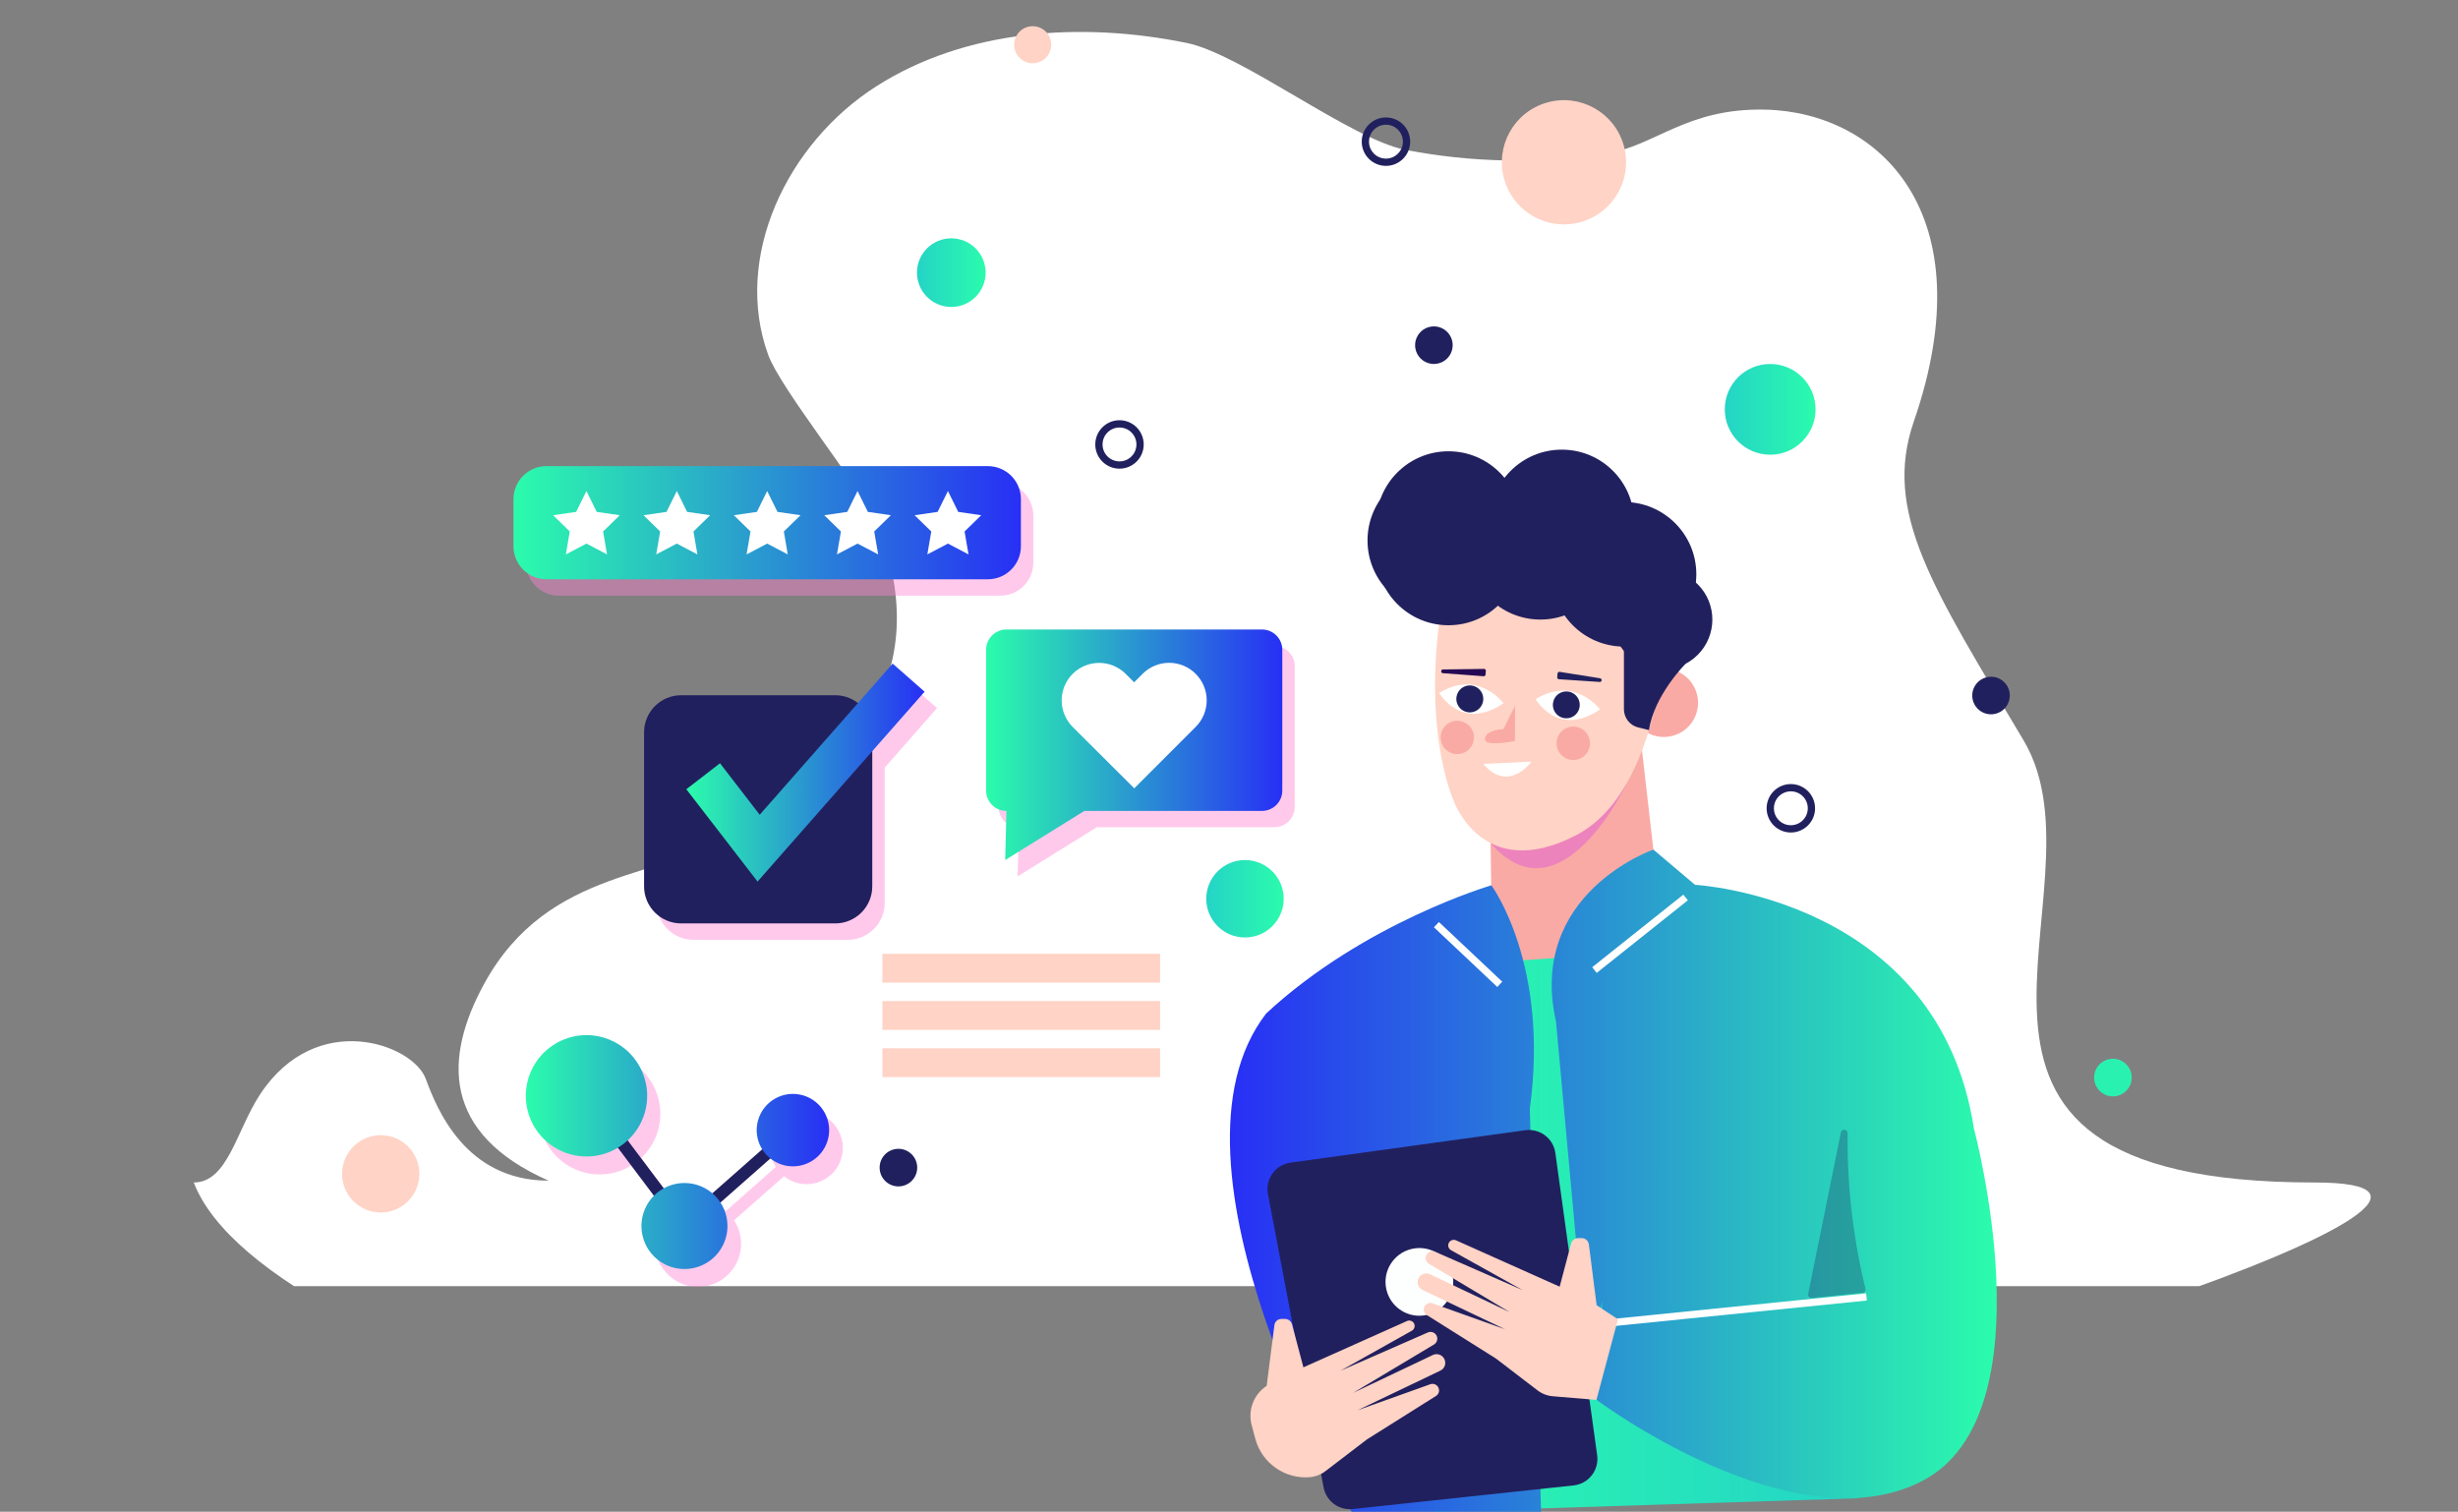 <svg width="1351" height="831" viewBox="0 0 1351 831" fill="none" xmlns="http://www.w3.org/2000/svg">
<rect x="0" y="0" width="1351" height="831" fill="#808080" stroke="none"/>
<g clip-path="url(#clip0_43_457)">
<path d="M1112.24 407C1062.3 323 1034.67 281.589 1051.89 231.716C1091.43 117.207 1032.79 61.75 970.367 60.265C926.872 59.23 909.761 80.3 882.656 84.491C846.074 90.13 808.736 89.407 772.421 82.356C742.365 76.514 682.4 29.755 652.312 23.617C594.536 11.792 530.728 16.045 481.56 47.5C432.392 78.955 402.742 141.475 422.227 195.068C428.906 213.42 471.558 266.318 479.939 284.016C495.177 316.172 498.647 355.089 481.56 386.357C464.652 417.173 431.435 435.681 402.92 457.181C367.353 483.993 302 475 266 541C244.051 581.24 242.668 623 301.5 649C255.884 649 240.116 609.601 234 593C227 574 174 554.5 143 601.5C129.948 621.288 125.242 650 106.5 650C145.881 753.26 533.479 858.467 772.421 818.687C1063.28 770.265 1409.35 650 1272 650C1029.01 650 1162.19 491 1112.24 407Z" fill="white"/>
<path opacity="0.43" d="M549.779 265.243H307.208C297.175 265.243 289.042 273.376 289.042 283.408V309.286C289.042 319.318 297.175 327.451 307.208 327.451H549.779C559.812 327.451 567.945 319.318 567.945 309.286V283.408C567.945 273.376 559.812 265.243 549.779 265.243Z" fill="#FF83D5"/>
<path d="M542.956 256.222H300.385C290.352 256.222 282.219 264.355 282.219 274.388V300.265C282.219 310.298 290.352 318.431 300.385 318.431H542.956C552.988 318.431 561.121 310.298 561.121 300.265V274.388C561.121 264.355 552.988 256.222 542.956 256.222Z" fill="url(#paint0_linear_43_457)"/>
<path d="M322.32 269.917L327.975 281.383L340.642 283.221L331.481 292.148L333.646 304.752L322.32 298.801L311.01 304.752L313.16 292.148L304.014 283.221L316.665 281.383L322.32 269.917Z" fill="white"/>
<path d="M372.003 269.917L377.658 281.383L390.308 283.221L381.148 292.148L383.313 304.752L372.003 298.801L360.676 304.752L362.842 292.148L353.681 283.221L366.332 281.383L372.003 269.917Z" fill="white"/>
<path d="M421.67 269.917L427.325 281.383L439.991 283.221L430.83 292.148L432.98 304.752L421.67 298.801L410.344 304.752L412.509 292.148L403.348 283.221L416.014 281.383L421.67 269.917Z" fill="white"/>
<path d="M471.337 269.917L477.008 281.383L489.658 283.221L480.497 292.148L482.663 304.752L471.337 298.801L460.026 304.752L462.192 292.148L453.031 283.221L465.681 281.383L471.337 269.917Z" fill="white"/>
<path d="M521.019 269.917L526.675 281.383L539.325 283.221L530.164 292.148L532.33 304.752L521.019 298.801L509.693 304.752L511.859 292.148L502.698 283.221L515.348 281.383L521.019 269.917Z" fill="white"/>
<path opacity="0.43" d="M700.458 355.011H559.994C558.527 355.011 557.075 355.3 555.719 355.861C554.364 356.423 553.133 357.246 552.095 358.283C551.058 359.32 550.235 360.552 549.674 361.907C549.113 363.262 548.824 364.715 548.824 366.182V443.58C548.824 446.543 550.001 449.384 552.095 451.479C554.19 453.574 557.032 454.75 559.994 454.75L559.324 481.749L602.822 454.719H700.458C703.42 454.719 706.262 453.542 708.357 451.448C710.451 449.353 711.628 446.511 711.628 443.549V366.197C711.63 364.729 711.343 363.275 710.782 361.918C710.222 360.561 709.4 359.327 708.362 358.288C707.325 357.249 706.092 356.425 704.736 355.863C703.38 355.301 701.926 355.011 700.458 355.011Z" fill="#FF83D5"/>
<path d="M693.619 346.022H553.17C550.208 346.022 547.367 347.199 545.272 349.294C543.177 351.388 542 354.23 542 357.192V434.591C542 436.058 542.289 437.51 542.85 438.865C543.412 440.221 544.234 441.452 545.272 442.489C546.309 443.527 547.54 444.349 548.896 444.911C550.251 445.472 551.703 445.761 553.17 445.761L552.485 472.76L595.983 445.761H693.619C695.085 445.761 696.538 445.472 697.893 444.911C699.249 444.349 700.48 443.527 701.517 442.489C702.555 441.452 703.377 440.221 703.939 438.865C704.5 437.51 704.789 436.058 704.789 434.591V357.192C704.789 355.725 704.5 354.273 703.939 352.918C703.377 351.562 702.555 350.331 701.517 349.294C700.48 348.256 699.249 347.434 697.893 346.872C696.538 346.311 695.085 346.022 693.619 346.022Z" fill="url(#paint1_linear_43_457)"/>
<path d="M657.179 370.388C655.266 368.472 652.994 366.952 650.493 365.915C647.992 364.878 645.311 364.345 642.604 364.345C639.897 364.345 637.216 364.878 634.715 365.915C632.214 366.952 629.943 368.472 628.03 370.388L623.356 375.062L618.682 370.388C614.814 366.537 609.576 364.377 604.117 364.383C598.658 364.389 593.425 366.56 589.565 370.42C585.705 374.28 583.534 379.513 583.528 384.972C583.522 390.431 585.682 395.669 589.533 399.537L594.207 404.211L623.434 433.329L652.583 404.18L657.257 399.506C661.106 395.633 663.26 390.391 663.245 384.931C663.231 379.471 661.049 374.24 657.179 370.388Z" fill="white"/>
<path opacity="0.43" d="M478.402 395.518C474.845 392.729 470.458 391.21 465.938 391.202H381.217C375.813 391.202 370.63 393.349 366.808 397.171C362.987 400.992 360.84 406.175 360.84 411.58V496.254C360.84 501.658 362.987 506.842 366.808 510.663C370.63 514.485 375.813 516.632 381.217 516.632H465.907C471.311 516.632 476.495 514.485 480.316 510.663C484.138 506.842 486.285 501.658 486.285 496.254V421.94L515.029 389.224L497.471 373.784L478.402 395.518Z" fill="#FF83D5"/>
<path d="M459.052 382.166H374.378C363.123 382.166 354 391.29 354 402.544V487.218C354 498.472 363.123 507.596 374.378 507.596H459.052C470.306 507.596 479.43 498.472 479.43 487.218V402.544C479.43 391.29 470.306 382.166 459.052 382.166Z" fill="#21205E"/>
<path d="M416.38 484.585L377.229 433.843L395.737 419.557L417.564 447.864L490.631 364.779L508.189 380.219L416.38 484.585Z" fill="url(#paint2_linear_43_457)"/>
<path d="M761.768 89.18C768.015 89.18 773.079 84.116 773.079 77.87C773.079 71.623 768.015 66.559 761.768 66.559C755.521 66.559 750.457 71.623 750.457 77.87C750.457 84.116 755.521 89.18 761.768 89.18Z" stroke="#21205E" stroke-width="4" stroke-miterlimit="10"/>
<path d="M615.311 255.621C621.557 255.621 626.621 250.557 626.621 244.311C626.621 238.064 621.557 233 615.311 233C609.064 233 604 238.064 604 244.311C604 250.557 609.064 255.621 615.311 255.621Z" stroke="#21205E" stroke-width="4" stroke-miterlimit="10"/>
<path d="M984.311 455.621C990.557 455.621 995.621 450.557 995.621 444.311C995.621 438.064 990.557 433 984.311 433C978.064 433 973 438.064 973 444.311C973 450.557 978.064 455.621 984.311 455.621Z" stroke="#21205E" stroke-width="4" stroke-miterlimit="10"/>
<path d="M868.978 122.018C887.105 116.841 897.603 97.949 892.426 79.822C887.249 61.695 868.357 51.197 850.23 56.374C832.103 61.552 821.605 80.444 826.782 98.571C831.959 116.698 850.851 127.196 868.978 122.018Z" fill="#FFD3C5"/>
<path d="M215.09 665.681C226.37 662.459 232.903 650.704 229.681 639.424C226.459 628.144 214.704 621.612 203.424 624.833C192.144 628.055 185.612 639.811 188.833 651.09C192.055 662.37 203.811 668.903 215.09 665.681Z" fill="#FFD3C5"/>
<path d="M570.393 34.392C575.804 32.847 578.938 27.208 577.392 21.797C575.847 16.386 570.208 13.253 564.797 14.798C559.386 16.344 556.253 21.983 557.798 27.393C559.344 32.804 564.983 35.938 570.393 34.392Z" fill="#FFD3C5"/>
<path d="M972.943 249.959C986.718 249.959 997.885 238.792 997.885 225.017C997.885 211.241 986.718 200.074 972.943 200.074C959.167 200.074 948 211.241 948 225.017C948 238.792 959.167 249.959 972.943 249.959Z" fill="url(#paint3_linear_43_457)"/>
<path d="M522.867 168.733C533.286 168.733 541.733 160.286 541.733 149.867C541.733 139.447 533.286 131 522.867 131C512.447 131 504 139.447 504 149.867C504 160.286 512.447 168.733 522.867 168.733Z" fill="url(#paint4_linear_43_457)"/>
<path d="M798.442 189.745C798.442 191.788 797.836 193.785 796.701 195.484C795.566 197.182 793.953 198.506 792.066 199.288C790.178 200.07 788.101 200.274 786.098 199.876C784.094 199.477 782.254 198.493 780.809 197.049C779.364 195.604 778.381 193.764 777.982 191.76C777.584 189.756 777.788 187.68 778.57 185.792C779.352 183.905 780.676 182.292 782.374 181.157C784.073 180.022 786.07 179.416 788.113 179.416C790.852 179.416 793.48 180.504 795.417 182.441C797.354 184.378 798.442 187.006 798.442 189.745Z" fill="#21205E"/>
<path d="M493.802 652.157C499.507 652.157 504.131 647.532 504.131 641.828C504.131 636.123 499.507 631.499 493.802 631.499C488.098 631.499 483.473 636.123 483.473 641.828C483.473 647.532 488.098 652.157 493.802 652.157Z" fill="#21205E"/>
<path d="M1161.33 602.658C1167.03 602.658 1171.66 598.034 1171.66 592.329C1171.66 586.625 1167.03 582 1161.33 582C1155.62 582 1151 586.625 1151 592.329C1151 598.034 1155.62 602.658 1161.33 602.658Z" fill="#29F2B1"/>
<path d="M1104.66 382.329C1104.66 384.372 1104.05 386.369 1102.92 388.068C1101.78 389.766 1100.17 391.09 1098.28 391.872C1096.39 392.654 1094.32 392.858 1092.31 392.46C1090.31 392.061 1088.47 391.077 1087.03 389.633C1085.58 388.188 1084.6 386.348 1084.2 384.344C1083.8 382.341 1084 380.264 1084.79 378.376C1085.57 376.489 1086.89 374.876 1088.59 373.741C1090.29 372.606 1092.29 372 1094.33 372C1097.07 372 1099.7 373.088 1101.63 375.025C1103.57 376.962 1104.66 379.59 1104.66 382.329Z" fill="#21205E"/>
<path d="M684.281 515.323C696.035 515.323 705.563 505.795 705.563 494.042C705.563 482.288 696.035 472.76 684.281 472.76C672.528 472.76 663 482.288 663 494.042C663 505.795 672.528 515.323 684.281 515.323Z" fill="url(#paint5_linear_43_457)"/>
<path d="M637.647 524.328H485V540.141H637.647V524.328Z" fill="#FFD3C5"/>
<path d="M637.647 550.283H485V566.096H637.647V550.283Z" fill="#FFD3C5"/>
<path d="M637.647 576.238H485V592.051H637.647V576.238Z" fill="#FFD3C5"/>
</g>
<path opacity="0.43" d="M443.314 611.07C439.765 611.066 436.28 612.012 433.22 613.81C430.16 615.608 427.637 618.193 425.914 621.295C424.19 624.397 423.329 627.905 423.419 631.453C423.509 635 424.547 638.46 426.425 641.471L398.93 665.723C395.28 662.617 390.771 660.693 386.003 660.208C381.234 659.722 376.43 660.697 372.229 663.004L352.384 636.59C358.631 630.743 362.392 622.72 362.89 614.179C363.388 605.638 360.585 597.232 355.061 590.699C349.536 584.166 341.713 580.006 333.208 579.078C324.702 578.15 316.166 580.526 309.363 585.714C302.56 590.903 298.011 598.507 296.656 606.954C295.301 615.402 297.244 624.047 302.083 631.103C306.922 638.159 314.287 643.085 322.656 644.864C331.025 646.642 339.757 645.137 347.047 640.66L366.909 667.057C363.761 670.225 361.575 674.219 360.603 678.577C359.63 682.936 359.913 687.48 361.416 691.685C362.92 695.89 365.583 699.583 369.098 702.337C372.613 705.091 376.837 706.793 381.279 707.246C385.721 707.7 390.201 706.886 394.201 704.899C398.2 702.912 401.554 699.834 403.876 696.019C406.199 692.205 407.393 687.811 407.322 683.346C407.25 678.881 405.916 674.528 403.473 670.79L430.918 646.571C433.404 648.558 436.331 649.921 439.453 650.543C442.574 651.166 445.8 651.032 448.859 650.151C451.918 649.27 454.721 647.669 457.033 645.481C459.346 643.294 461.1 640.584 462.149 637.578C463.198 634.573 463.511 631.36 463.062 628.209C462.613 625.057 461.416 622.059 459.569 619.466C457.723 616.873 455.282 614.761 452.45 613.306C449.619 611.851 446.481 611.096 443.297 611.104L443.314 611.07Z" fill="#FF83D5"/>
<path d="M375.691 678.93L319.654 604.382L325.058 600.329L376.704 669.033L432.337 619.937L436.795 625.004L375.691 678.93Z" fill="#21205E"/>
<path d="M355.711 602.356C355.711 608.953 353.755 615.402 350.09 620.887C346.425 626.372 341.215 630.648 335.12 633.172C329.025 635.697 322.319 636.357 315.848 635.07C309.378 633.783 303.435 630.607 298.77 625.942C294.105 621.277 290.928 615.333 289.641 608.863C288.354 602.393 289.014 595.686 291.539 589.591C294.064 583.496 298.339 578.287 303.824 574.621C309.31 570.956 315.759 569 322.356 569C331.202 569 339.686 572.514 345.942 578.77C352.197 585.025 355.711 593.509 355.711 602.356ZM376.198 650.287C371.521 650.287 366.95 651.673 363.061 654.271C359.173 656.869 356.143 660.562 354.353 664.883C352.563 669.203 352.095 673.957 353.007 678.544C353.92 683.13 356.172 687.344 359.478 690.65C362.785 693.957 366.998 696.209 371.585 697.121C376.171 698.034 380.926 697.565 385.246 695.776C389.567 693.986 393.259 690.956 395.857 687.067C398.455 683.179 399.842 678.608 399.842 673.931C399.842 667.66 397.351 661.646 392.917 657.212C388.483 652.778 382.469 650.287 376.198 650.287ZM435.816 601.309C431.877 601.309 428.028 602.476 424.753 604.664C421.479 606.852 418.926 609.962 417.419 613.601C415.912 617.239 415.518 621.243 416.286 625.105C417.055 628.968 418.951 632.516 421.736 635.301C424.52 638.085 428.068 639.982 431.931 640.75C435.794 641.518 439.797 641.124 443.436 639.617C447.074 638.11 450.184 635.558 452.372 632.283C454.56 629.009 455.728 625.159 455.728 621.221C455.728 615.94 453.63 610.875 449.896 607.141C446.161 603.406 441.097 601.309 435.816 601.309Z" fill="url(#paint6_linear_43_457)"/>
<path d="M908.757 467.074L900.232 392.735L818.822 429.905L819.618 486.655L824.299 541.015H867.365L908.757 467.074Z" fill="#F9AAA5"/>
<path d="M894.316 430.224C894.316 430.224 857.903 508.048 819.3 463.449L894.316 430.224Z" fill="#ED83BC"/>
<path d="M919.705 404.38C929.677 401.518 935.441 391.115 932.58 381.144C929.719 371.172 919.316 365.408 909.344 368.269C899.372 371.13 893.608 381.533 896.469 391.505C899.33 401.477 909.734 407.241 919.705 404.38Z" fill="#F9AAA5"/>
<path d="M916.944 327.759C916.944 327.759 917.741 432.634 866.07 459.226C814.4 485.818 798.783 439.665 798.783 439.665C798.783 439.665 779.202 396.62 794.799 319.134L916.944 327.759Z" fill="#FFD3C5"/>
<path d="M796.133 343.694C818.081 343.694 835.872 325.902 835.872 303.955C835.872 282.008 818.081 264.216 796.133 264.216C774.186 264.216 756.394 282.008 756.394 303.955C756.394 325.902 774.186 343.694 796.133 343.694Z" fill="#21205E"/>
<path d="M846.649 340.567C868.597 340.567 886.388 322.775 886.388 300.828C886.388 278.881 868.597 261.089 846.649 261.089C824.702 261.089 806.91 278.881 806.91 300.828C806.91 322.775 824.702 340.567 846.649 340.567Z" fill="#21205E"/>
<path d="M892.623 355.427C914.57 355.427 932.362 337.635 932.362 315.688C932.362 293.74 914.57 275.949 892.623 275.949C870.676 275.949 852.884 293.74 852.884 315.688C852.884 337.635 870.676 355.427 892.623 355.427Z" fill="#21205E"/>
<path d="M796.133 327.54C818.081 327.54 835.872 309.748 835.872 287.801C835.872 265.853 818.081 248.062 796.133 248.062C774.186 248.062 756.394 265.853 756.394 287.801C756.394 309.748 774.186 327.54 796.133 327.54Z" fill="#21205E"/>
<path d="M791.373 336.822C813.32 336.822 831.112 319.03 831.112 297.083C831.112 275.136 813.32 257.344 791.373 257.344C769.426 257.344 751.634 275.136 751.634 297.083C751.634 319.03 769.426 336.822 791.373 336.822Z" fill="#21205E"/>
<path d="M858.421 326.643C880.368 326.643 898.16 308.851 898.16 286.904C898.16 264.957 880.368 247.165 858.421 247.165C836.474 247.165 818.682 264.957 818.682 286.904C818.682 308.851 836.474 326.643 858.421 326.643Z" fill="#21205E"/>
<path d="M933.148 359.94C943.844 349.244 943.844 331.903 933.148 321.206C922.452 310.51 905.11 310.51 894.414 321.206C883.718 331.903 883.718 349.244 894.414 359.94C905.11 370.636 922.452 370.636 933.148 359.94Z" fill="#21205E"/>
<path d="M926.465 364.868C926.465 364.868 909.235 381.959 906.347 401.341L900.371 399.867C898.148 399.309 896.175 398.028 894.761 396.224C893.347 394.421 892.574 392.198 892.563 389.907V355.447L926.465 364.868Z" fill="#21205E"/>
<path d="M832.706 387.975V407.277C832.706 407.277 815.435 410.962 816.192 405.962C816.949 400.962 826.331 400.783 826.331 400.783L832.706 387.975Z" fill="#F9AAA5"/>
<path d="M855.553 408.571C855.549 410.389 856.085 412.167 857.092 413.68C858.1 415.194 859.534 416.374 861.213 417.071C862.891 417.769 864.739 417.952 866.522 417.599C868.305 417.245 869.944 416.37 871.229 415.084C872.514 413.799 873.389 412.161 873.743 410.378C874.097 408.595 873.913 406.747 873.216 405.068C872.518 403.389 871.338 401.955 869.825 400.948C868.312 399.94 866.534 399.404 864.716 399.408C863.513 399.408 862.321 399.645 861.209 400.106C860.098 400.566 859.088 401.241 858.237 402.092C857.386 402.943 856.711 403.953 856.25 405.065C855.79 406.177 855.553 407.368 855.553 408.571Z" fill="#F9AAA5"/>
<path d="M791.811 405.364C791.811 407.177 792.348 408.948 793.355 410.455C794.362 411.962 795.793 413.136 797.467 413.83C799.141 414.523 800.984 414.705 802.761 414.351C804.538 413.998 806.171 413.125 807.453 411.843C808.734 410.562 809.607 408.929 809.96 407.152C810.314 405.374 810.132 403.532 809.439 401.858C808.745 400.184 807.571 398.752 806.064 397.746C804.557 396.739 802.786 396.201 800.973 396.201C799.77 396.201 798.579 396.438 797.467 396.899C796.355 397.359 795.345 398.034 794.494 398.885C793.643 399.736 792.969 400.746 792.508 401.858C792.048 402.97 791.811 404.161 791.811 405.364Z" fill="#F9AAA5"/>
<path d="M856.071 370.247C856.08 370.105 856.119 369.968 856.184 369.842C856.25 369.717 856.341 369.607 856.452 369.519C856.562 369.431 856.69 369.367 856.827 369.331C856.964 369.295 857.107 369.288 857.246 369.31L879.456 372.836C879.593 372.86 879.724 372.911 879.841 372.987C879.958 373.062 880.059 373.16 880.137 373.276C880.215 373.391 880.269 373.521 880.296 373.658C880.323 373.794 880.322 373.935 880.293 374.071C880.241 374.312 880.103 374.525 879.905 374.672C879.707 374.818 879.463 374.888 879.217 374.868L856.848 373.374C856.712 373.366 856.58 373.332 856.458 373.272C856.337 373.213 856.228 373.13 856.139 373.028C856.05 372.925 855.982 372.807 855.94 372.678C855.897 372.549 855.881 372.413 855.892 372.278L856.071 370.247Z" fill="#21205E"/>
<path d="M793.106 367.996L815.654 367.697C815.796 367.693 815.936 367.72 816.066 367.775C816.196 367.83 816.313 367.912 816.41 368.015C816.506 368.119 816.579 368.242 816.623 368.376C816.668 368.51 816.684 368.652 816.67 368.792L816.511 370.784C816.501 370.918 816.464 371.048 816.404 371.168C816.343 371.287 816.26 371.393 816.158 371.48C816.056 371.567 815.938 371.633 815.81 371.675C815.683 371.716 815.549 371.732 815.415 371.721L793.046 370.047C792.804 370.029 792.576 369.925 792.404 369.753C792.233 369.581 792.128 369.353 792.11 369.111C792.096 368.971 792.111 368.83 792.155 368.696C792.198 368.563 792.269 368.44 792.363 368.335C792.456 368.23 792.571 368.146 792.699 368.087C792.826 368.029 792.965 367.998 793.106 367.996Z" fill="#260955"/>
<path d="M841.768 418.65C841.768 418.65 829.12 436.319 815.256 419.905L841.768 418.65Z" fill="white"/>
<path d="M879.456 389.967C879.456 389.967 865.512 371.183 844.039 384.31C843.979 384.31 856.269 405.783 879.456 389.967Z" fill="white"/>
<path d="M853.561 386.58C853.386 388.031 853.646 389.501 854.307 390.805C854.967 392.108 856 393.186 857.273 393.903C858.547 394.62 860.004 394.943 861.461 394.831C862.918 394.72 864.31 394.179 865.459 393.277C866.609 392.375 867.466 391.153 867.921 389.764C868.376 388.375 868.409 386.883 868.016 385.475C867.623 384.068 866.821 382.809 865.713 381.857C864.604 380.904 863.238 380.302 861.787 380.127C860.823 380.007 859.844 380.079 858.908 380.339C857.972 380.599 857.096 381.042 856.331 381.642C855.567 382.242 854.928 382.987 854.453 383.834C853.977 384.682 853.674 385.615 853.561 386.58Z" fill="#21205E"/>
<path d="M826.391 386.56C826.391 386.56 812.567 367.777 790.994 380.903C790.994 380.903 803.285 402.376 826.391 386.56Z" fill="white"/>
<path d="M800.515 383.174C800.316 384.631 800.555 386.115 801.202 387.435C801.849 388.756 802.874 389.855 804.147 390.591C805.42 391.327 806.883 391.668 808.35 391.57C809.818 391.473 811.223 390.94 812.387 390.041C813.551 389.142 814.421 387.917 814.886 386.522C815.352 385.127 815.391 383.625 815.001 382.208C814.61 380.79 813.806 379.521 812.691 378.561C811.577 377.602 810.202 376.996 808.742 376.82C806.81 376.582 804.863 377.116 803.322 378.306C801.782 379.496 800.773 381.245 800.515 383.174Z" fill="#21205E"/>
<path d="M980.467 517.61L761.514 533.266L788.784 831L1021.16 823.59L980.467 517.61Z" fill="url(#paint7_linear_43_457)"/>
<path d="M819.698 486.655C819.698 486.655 851.788 529.701 840.832 609.517L847.007 830.98H742.909C742.909 830.98 631.779 640.014 695.959 557.07C749.98 506.993 819.698 486.655 819.698 486.655ZM880.591 715.448L877.564 769.509C877.564 769.509 986.243 850.899 1056.74 813.969C1127.23 777.039 1084.9 620.274 1084.9 620.274C1065.48 493.487 931.645 486.376 931.645 486.376L908.757 467.015C908.757 467.015 839.378 491.097 855.234 561.532L868.719 708.934L878.838 724.113" fill="url(#paint8_linear_43_457)"/>
<path d="M1025.68 710.933L886.373 725.009L886.773 728.973L1026.08 714.897L1025.68 710.933Z" fill="white"/>
<path d="M925.218 491.774L875.127 531.675L877.609 534.791L927.7 494.89L925.218 491.774Z" fill="white"/>
<path d="M790.879 506.827L788.147 509.727L822.954 542.527L825.686 539.628L790.879 506.827Z" fill="white"/>
<path d="M877.862 799.986L854.875 633.779C854.341 629.932 852.302 626.454 849.206 624.108C846.11 621.763 842.21 620.742 838.362 621.27L709.305 639.078C707.337 639.351 705.445 640.02 703.744 641.046C702.042 642.072 700.567 643.433 699.406 645.045C698.246 646.658 697.425 648.49 696.994 650.429C696.562 652.368 696.529 654.375 696.895 656.328L727.511 817.674C728.196 821.287 730.215 824.51 733.168 826.702C736.12 828.895 739.79 829.896 743.447 829.506L864.954 816.519C866.897 816.303 868.776 815.7 870.482 814.747C872.188 813.795 873.687 812.51 874.889 810.97C876.092 809.43 876.974 807.664 877.485 805.778C877.995 803.892 878.124 801.922 877.862 799.986Z" fill="#21205E"/>
<path d="M784.394 722.759C794.397 720.408 800.599 710.393 798.247 700.391C795.896 690.388 785.881 684.186 775.879 686.538C765.876 688.889 759.674 698.904 762.026 708.906C764.377 718.909 774.392 725.111 784.394 722.759Z" fill="#FDFFFF"/>
<path d="M889.296 725.208L877.564 717.44L873.301 684.055C873.179 683.121 872.73 682.26 872.034 681.625C871.337 680.991 870.438 680.624 869.497 680.589H867.305C866.435 680.605 865.593 680.906 864.91 681.446C864.226 681.985 863.738 682.734 863.521 683.577L857.246 707.281L800.337 681.824C799.631 681.486 798.823 681.435 798.08 681.68C797.338 681.925 796.719 682.448 796.353 683.139C795.975 683.84 795.889 684.662 796.112 685.426C796.336 686.19 796.852 686.836 797.548 687.222L836.829 709.134L788.823 688.099C788.017 687.745 787.111 687.687 786.266 687.935C785.421 688.182 784.69 688.72 784.202 689.453C783.923 689.873 783.733 690.346 783.642 690.842C783.551 691.338 783.562 691.847 783.673 692.339C783.785 692.83 783.996 693.294 784.292 693.702C784.588 694.11 784.964 694.454 785.397 694.712L829.777 721.264L785.955 700.449C784.87 699.945 783.634 699.871 782.496 700.24C781.359 700.61 780.403 701.396 779.82 702.441C779.497 703 779.292 703.619 779.217 704.26C779.143 704.901 779.201 705.551 779.388 706.169C779.574 706.787 779.886 707.36 780.303 707.853C780.72 708.345 781.233 708.748 781.812 709.034L827.308 730.726L787.349 716.424C786.582 716.152 785.745 716.147 784.974 716.411C784.204 716.675 783.546 717.192 783.107 717.878C782.847 718.278 782.669 718.726 782.585 719.196C782.5 719.665 782.51 720.147 782.614 720.612C782.718 721.078 782.913 721.518 783.189 721.907C783.466 722.296 783.817 722.626 784.222 722.878L822.228 746.781L845.076 764.27C847.523 766.149 850.464 767.277 853.541 767.517L877.444 769.509L889.296 725.208Z" fill="#FFD3C5"/>
<path d="M696.198 761.8L700.461 728.415C700.57 727.499 701.003 726.651 701.683 726.027C702.362 725.402 703.243 725.041 704.166 725.009H706.357C707.211 725.023 708.038 725.312 708.716 725.832C709.394 726.352 709.887 727.076 710.122 727.898L716.396 751.621L773.326 726.165C774.019 725.852 774.806 725.813 775.527 726.057C776.247 726.301 776.849 726.809 777.21 727.479C777.559 728.168 777.632 728.964 777.413 729.705C777.195 730.445 776.702 731.074 776.035 731.463L736.754 753.494L784.759 732.459C785.561 732.105 786.461 732.044 787.303 732.288C788.145 732.533 788.873 733.066 789.361 733.794C789.64 734.215 789.831 734.689 789.922 735.187C790.013 735.684 790.002 736.195 789.891 736.688C789.779 737.182 789.569 737.647 789.272 738.057C788.976 738.467 788.599 738.812 788.166 739.072L743.785 765.625L787.608 744.809C788.69 744.307 789.923 744.233 791.057 744.603C792.192 744.972 793.144 745.758 793.723 746.801C794.049 747.359 794.256 747.978 794.332 748.62C794.408 749.262 794.351 749.913 794.164 750.532C793.977 751.151 793.665 751.724 793.246 752.217C792.827 752.709 792.312 753.11 791.731 753.394L746.176 775.206L786.134 760.904C786.901 760.631 787.738 760.627 788.509 760.891C789.279 761.155 789.938 761.672 790.377 762.358C790.636 762.758 790.814 763.206 790.899 763.675C790.983 764.145 790.973 764.627 790.869 765.092C790.766 765.558 790.57 765.998 790.294 766.387C790.017 766.776 789.666 767.106 789.261 767.358L751.275 791.261L728.408 808.75C725.955 810.62 723.016 811.747 719.942 811.997C713.253 812.544 706.584 810.724 701.1 806.854C695.617 802.983 691.668 797.309 689.943 790.823L687.951 783.373C686.878 779.367 687.097 775.124 688.578 771.25C690.059 767.376 692.726 764.068 696.198 761.8Z" fill="#FFD3C5"/>
<path opacity="0.3" d="M1011.76 622.704L993.833 711.245C993.776 711.529 993.785 711.822 993.862 712.101C993.938 712.38 994.079 712.637 994.272 712.852C994.466 713.067 994.707 713.234 994.977 713.338C995.246 713.443 995.537 713.484 995.825 713.456L1023.71 710.648C1023.98 710.619 1024.23 710.534 1024.46 710.397C1024.69 710.261 1024.89 710.077 1025.04 709.857C1025.19 709.638 1025.29 709.389 1025.34 709.126C1025.38 708.864 1025.37 708.595 1025.31 708.337C1018.49 680.432 1015.21 651.784 1015.52 623.062C1015.57 622.563 1015.42 622.065 1015.1 621.679C1014.78 621.292 1014.32 621.048 1013.82 621.001C1013.32 620.953 1012.82 621.106 1012.44 621.425C1012.05 621.745 1011.81 622.205 1011.76 622.704Z" fill="#21205E"/>
<defs>
<linearGradient id="paint0_linear_43_457" x1="282.219" y1="287.334" x2="561.121" y2="287.334" gradientUnits="userSpaceOnUse">
<stop stop-color="#2BFCAC"/>
<stop offset="1" stop-color="#282FF5"/>
</linearGradient>
<linearGradient id="paint1_linear_43_457" x1="542" y1="409.383" x2="704.789" y2="409.383" gradientUnits="userSpaceOnUse">
<stop stop-color="#2BFCAC"/>
<stop offset="1" stop-color="#282FF5"/>
</linearGradient>
<linearGradient id="paint2_linear_43_457" x1="377.229" y1="424.682" x2="508.189" y2="424.682" gradientUnits="userSpaceOnUse">
<stop stop-color="#2BFCAC"/>
<stop offset="1" stop-color="#282FF5"/>
</linearGradient>
<linearGradient id="paint3_linear_43_457" x1="948" y1="225.017" x2="997.885" y2="225.017" gradientUnits="userSpaceOnUse">
<stop stop-color="#24D4C6"/>
<stop offset="1" stop-color="#2BFBAC"/>
</linearGradient>
<linearGradient id="paint4_linear_43_457" x1="504.016" y1="149.867" x2="541.733" y2="149.867" gradientUnits="userSpaceOnUse">
<stop stop-color="#24D4C6"/>
<stop offset="1" stop-color="#2BFBAC"/>
</linearGradient>
<linearGradient id="paint5_linear_43_457" x1="663" y1="494.042" x2="705.563" y2="494.042" gradientUnits="userSpaceOnUse">
<stop stop-color="#24D4C6"/>
<stop offset="1" stop-color="#2BFBAC"/>
</linearGradient>
<linearGradient id="paint6_linear_43_457" x1="289" y1="633.33" x2="455.728" y2="633.33" gradientUnits="userSpaceOnUse">
<stop stop-color="#2BFCAC"/>
<stop offset="1" stop-color="#282FF5"/>
</linearGradient>
<linearGradient id="paint7_linear_43_457" x1="1021.16" y1="674.315" x2="761.514" y2="674.315" gradientUnits="userSpaceOnUse">
<stop stop-color="#24D4C6"/>
<stop offset="1" stop-color="#2BFBAC"/>
</linearGradient>
<linearGradient id="paint8_linear_43_457" x1="1097.43" y1="649.037" x2="676" y2="649.037" gradientUnits="userSpaceOnUse">
<stop stop-color="#2BFCAC"/>
<stop offset="1" stop-color="#282FF5"/>
</linearGradient>
<clipPath id="clip0_43_457">
<rect width="1351" height="707" fill="white"/>
</clipPath>
</defs>
</svg>
